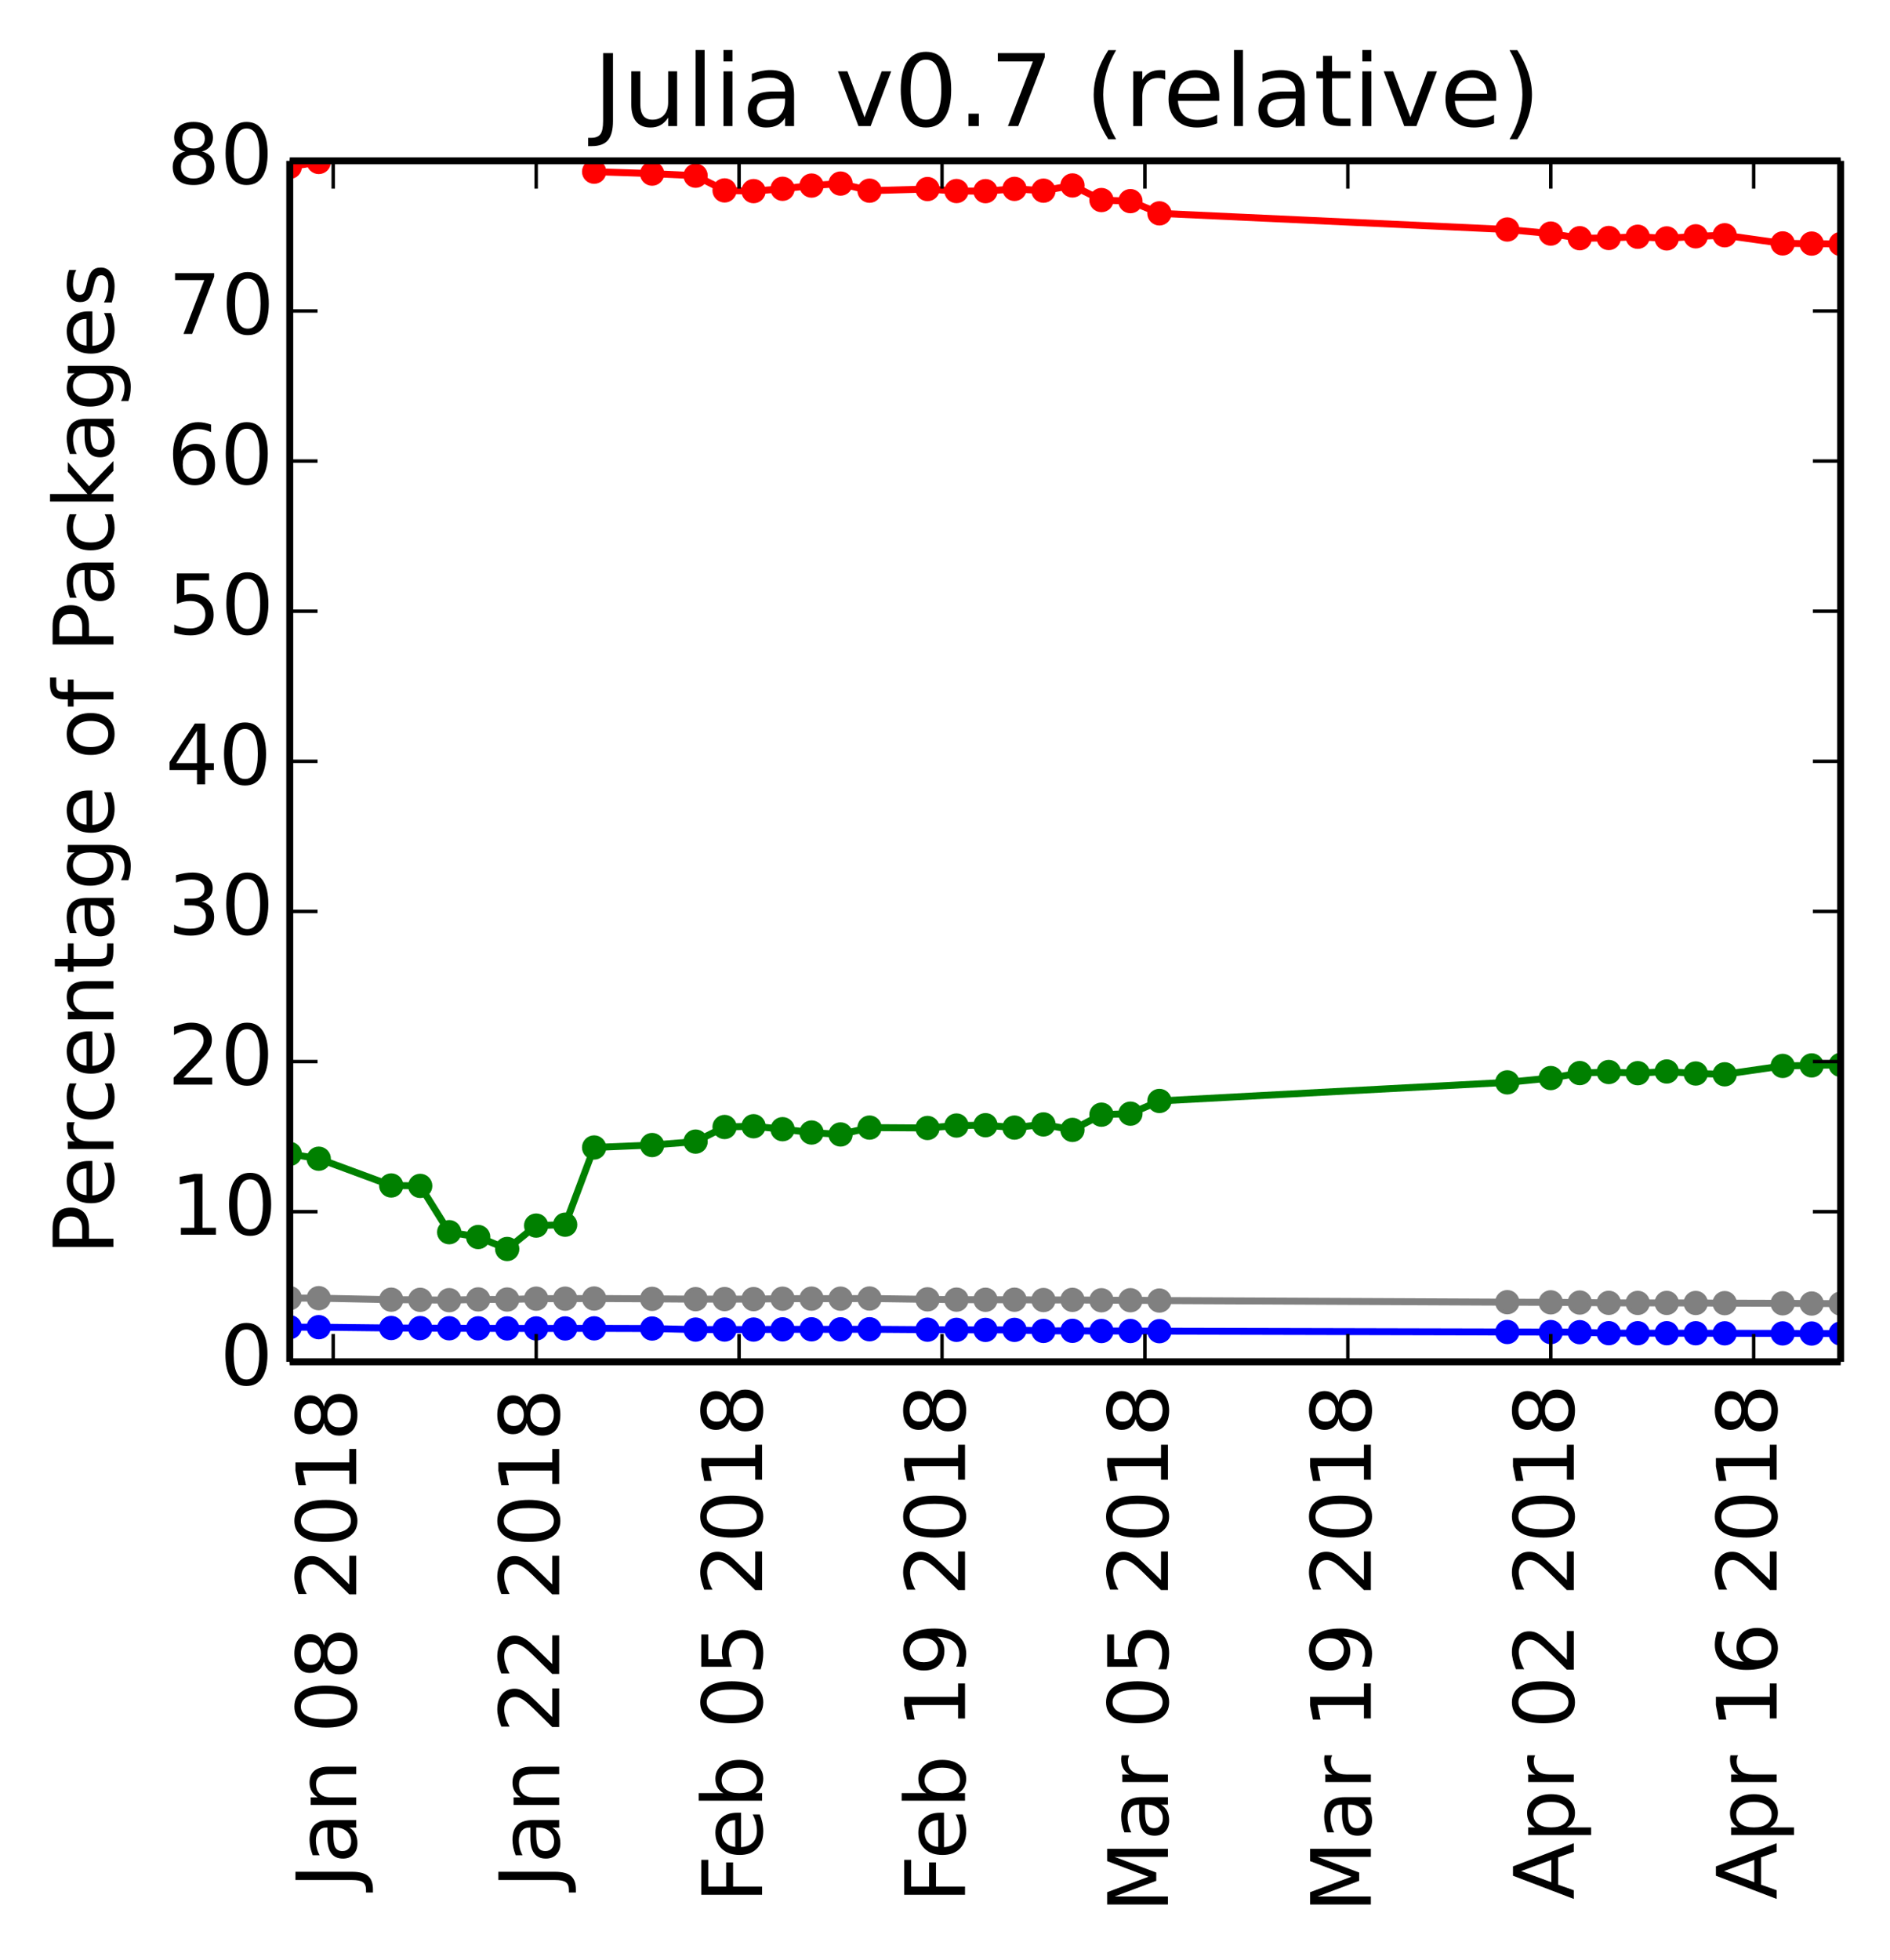 <?xml version="1.0" encoding="utf-8" standalone="no"?>
<!DOCTYPE svg PUBLIC "-//W3C//DTD SVG 1.1//EN"
  "http://www.w3.org/Graphics/SVG/1.1/DTD/svg11.dtd">
<!-- Created with matplotlib (http://matplotlib.org/) -->
<svg height="282pt" version="1.1" viewBox="0 0 272 282" width="272pt" xmlns="http://www.w3.org/2000/svg" xmlns:xlink="http://www.w3.org/1999/xlink">
 <defs>
  <style type="text/css">
*{stroke-linecap:butt;stroke-linejoin:round;}
  </style>
 </defs>
 <g id="figure_1">
  <g id="patch_1">
   <path d="
M0 282.399
L272.1 282.399
L272.1 0
L0 0
z
" style="fill:#ffffff;"/>
  </g>
  <g id="axes_1">
   <g id="patch_2">
    <path d="
M41.7 195.942
L264.9 195.942
L264.9 23.142
L41.7 23.142
z
" style="fill:#ffffff;"/>
   </g>
   <g id="line2d_1"/>
   <g id="line2d_2"/>
   <g id="line2d_3"/>
   <g id="line2d_4"/>
   <g id="line2d_5"/>
   <g id="line2d_6">
    <path clip-path="url(#p412a1043a6)" d="
M264.9 153.22
L260.728 153.293
L256.556 153.367
L248.212 154.575
L244.04 154.459
L239.868 154.17
L235.696 154.413
L231.524 154.245
L227.352 154.399
L223.18 155.113
L216.922 155.733
L166.859 158.409
L162.687 160.237
L158.515 160.385
L154.343 162.574
L150.171 161.783
L145.999 162.24
L141.827 161.897
L137.655 161.944
L133.483 162.296
L125.139 162.241
L120.967 163.23
L116.795 162.951
L112.623 162.471
L108.451 162.047
L104.279 162.155
L100.107 164.257
L93.85 164.752
L85.506 165.103
L81.334 176.211
L77.162 176.341
L72.99 179.706
L68.818 177.985
L64.646 177.29
L60.474 170.63
L56.302 170.569
L45.872 166.72
L41.7 166.028" style="fill:none;stroke:#008000;stroke-linecap:square;"/>
    <defs>
     <path d="
M0 1.5
C0.398 1.5 0.779 1.342 1.061 1.061
C1.342 0.779 1.5 0.398 1.5 0
C1.5 -0.398 1.342 -0.779 1.061 -1.061
C0.779 -1.342 0.398 -1.5 0 -1.5
C-0.398 -1.5 -0.779 -1.342 -1.061 -1.061
C-1.342 -0.779 -1.5 -0.398 -1.5 0
C-1.5 0.398 -1.342 0.779 -1.061 1.061
C-0.779 1.342 -0.398 1.5 0 1.5
z
" id="mb0b177905e" style="stroke:#008000;stroke-width:0.5;"/>
    </defs>
    <g clip-path="url(#p412a1043a6)">
     <use style="fill:#008000;stroke:#008000;stroke-width:0.5;" x="264.9" xlink:href="#mb0b177905e" y="153.22"/>
     <use style="fill:#008000;stroke:#008000;stroke-width:0.5;" x="260.728" xlink:href="#mb0b177905e" y="153.293"/>
     <use style="fill:#008000;stroke:#008000;stroke-width:0.5;" x="256.556" xlink:href="#mb0b177905e" y="153.367"/>
     <use style="fill:#008000;stroke:#008000;stroke-width:0.5;" x="248.212" xlink:href="#mb0b177905e" y="154.575"/>
     <use style="fill:#008000;stroke:#008000;stroke-width:0.5;" x="244.04" xlink:href="#mb0b177905e" y="154.459"/>
     <use style="fill:#008000;stroke:#008000;stroke-width:0.5;" x="239.868" xlink:href="#mb0b177905e" y="154.17"/>
     <use style="fill:#008000;stroke:#008000;stroke-width:0.5;" x="235.696" xlink:href="#mb0b177905e" y="154.413"/>
     <use style="fill:#008000;stroke:#008000;stroke-width:0.5;" x="231.524" xlink:href="#mb0b177905e" y="154.245"/>
     <use style="fill:#008000;stroke:#008000;stroke-width:0.5;" x="227.352" xlink:href="#mb0b177905e" y="154.399"/>
     <use style="fill:#008000;stroke:#008000;stroke-width:0.5;" x="223.18" xlink:href="#mb0b177905e" y="155.113"/>
     <use style="fill:#008000;stroke:#008000;stroke-width:0.5;" x="216.922" xlink:href="#mb0b177905e" y="155.733"/>
     <use style="fill:#008000;stroke:#008000;stroke-width:0.5;" x="166.859" xlink:href="#mb0b177905e" y="158.409"/>
     <use style="fill:#008000;stroke:#008000;stroke-width:0.5;" x="162.687" xlink:href="#mb0b177905e" y="160.237"/>
     <use style="fill:#008000;stroke:#008000;stroke-width:0.5;" x="158.515" xlink:href="#mb0b177905e" y="160.385"/>
     <use style="fill:#008000;stroke:#008000;stroke-width:0.5;" x="154.343" xlink:href="#mb0b177905e" y="162.574"/>
     <use style="fill:#008000;stroke:#008000;stroke-width:0.5;" x="150.171" xlink:href="#mb0b177905e" y="161.783"/>
     <use style="fill:#008000;stroke:#008000;stroke-width:0.5;" x="145.999" xlink:href="#mb0b177905e" y="162.24"/>
     <use style="fill:#008000;stroke:#008000;stroke-width:0.5;" x="141.827" xlink:href="#mb0b177905e" y="161.897"/>
     <use style="fill:#008000;stroke:#008000;stroke-width:0.5;" x="137.655" xlink:href="#mb0b177905e" y="161.944"/>
     <use style="fill:#008000;stroke:#008000;stroke-width:0.5;" x="133.483" xlink:href="#mb0b177905e" y="162.296"/>
     <use style="fill:#008000;stroke:#008000;stroke-width:0.5;" x="125.139" xlink:href="#mb0b177905e" y="162.241"/>
     <use style="fill:#008000;stroke:#008000;stroke-width:0.5;" x="120.967" xlink:href="#mb0b177905e" y="163.23"/>
     <use style="fill:#008000;stroke:#008000;stroke-width:0.5;" x="116.795" xlink:href="#mb0b177905e" y="162.951"/>
     <use style="fill:#008000;stroke:#008000;stroke-width:0.5;" x="112.623" xlink:href="#mb0b177905e" y="162.471"/>
     <use style="fill:#008000;stroke:#008000;stroke-width:0.5;" x="108.451" xlink:href="#mb0b177905e" y="162.047"/>
     <use style="fill:#008000;stroke:#008000;stroke-width:0.5;" x="104.279" xlink:href="#mb0b177905e" y="162.155"/>
     <use style="fill:#008000;stroke:#008000;stroke-width:0.5;" x="100.107" xlink:href="#mb0b177905e" y="164.257"/>
     <use style="fill:#008000;stroke:#008000;stroke-width:0.5;" x="93.85" xlink:href="#mb0b177905e" y="164.752"/>
     <use style="fill:#008000;stroke:#008000;stroke-width:0.5;" x="85.506" xlink:href="#mb0b177905e" y="165.103"/>
     <use style="fill:#008000;stroke:#008000;stroke-width:0.5;" x="81.334" xlink:href="#mb0b177905e" y="176.211"/>
     <use style="fill:#008000;stroke:#008000;stroke-width:0.5;" x="77.162" xlink:href="#mb0b177905e" y="176.341"/>
     <use style="fill:#008000;stroke:#008000;stroke-width:0.5;" x="72.99" xlink:href="#mb0b177905e" y="179.706"/>
     <use style="fill:#008000;stroke:#008000;stroke-width:0.5;" x="68.818" xlink:href="#mb0b177905e" y="177.985"/>
     <use style="fill:#008000;stroke:#008000;stroke-width:0.5;" x="64.646" xlink:href="#mb0b177905e" y="177.29"/>
     <use style="fill:#008000;stroke:#008000;stroke-width:0.5;" x="60.474" xlink:href="#mb0b177905e" y="170.63"/>
     <use style="fill:#008000;stroke:#008000;stroke-width:0.5;" x="56.302" xlink:href="#mb0b177905e" y="170.569"/>
     <use style="fill:#008000;stroke:#008000;stroke-width:0.5;" x="45.872" xlink:href="#mb0b177905e" y="166.72"/>
     <use style="fill:#008000;stroke:#008000;stroke-width:0.5;" x="41.7" xlink:href="#mb0b177905e" y="166.028"/>
    </g>
   </g>
   <g id="line2d_7">
    <path clip-path="url(#p412a1043a6)" d="
M264.9 35.108
L260.728 35.05
L256.556 35.024
L248.212 33.851
L244.04 34.002
L239.868 34.305
L235.696 34.063
L231.524 34.245
L227.352 34.277
L223.18 33.606
L216.922 33.022
L166.859 30.699
L162.687 28.941
L158.515 28.785
L154.343 26.682
L150.171 27.434
L145.999 27.176
L141.827 27.503
L137.655 27.487
L133.483 27.2
L125.139 27.436
L120.967 26.413
L116.795 26.701
L112.623 27.163
L108.451 27.498
L104.279 27.397
L100.107 25.28
L93.85 24.98
L85.506 24.703
L81.334 13.562
L77.162 13.432
L72.99 9.945
L68.818 11.691
L64.646 12.29
L60.474 19.024
L56.302 19.119
L45.872 23.303
L41.7 24.004" style="fill:none;stroke:#ff0000;stroke-linecap:square;"/>
    <defs>
     <path d="
M0 1.5
C0.398 1.5 0.779 1.342 1.061 1.061
C1.342 0.779 1.5 0.398 1.5 0
C1.5 -0.398 1.342 -0.779 1.061 -1.061
C0.779 -1.342 0.398 -1.5 0 -1.5
C-0.398 -1.5 -0.779 -1.342 -1.061 -1.061
C-1.342 -0.779 -1.5 -0.398 -1.5 0
C-1.5 0.398 -1.342 0.779 -1.061 1.061
C-0.779 1.342 -0.398 1.5 0 1.5
z
" id="ma07bdd5909" style="stroke:#ff0000;stroke-width:0.5;"/>
    </defs>
    <g clip-path="url(#p412a1043a6)">
     <use style="fill:#ff0000;stroke:#ff0000;stroke-width:0.5;" x="264.9" xlink:href="#ma07bdd5909" y="35.109"/>
     <use style="fill:#ff0000;stroke:#ff0000;stroke-width:0.5;" x="260.728" xlink:href="#ma07bdd5909" y="35.05"/>
     <use style="fill:#ff0000;stroke:#ff0000;stroke-width:0.5;" x="256.556" xlink:href="#ma07bdd5909" y="35.024"/>
     <use style="fill:#ff0000;stroke:#ff0000;stroke-width:0.5;" x="248.212" xlink:href="#ma07bdd5909" y="33.851"/>
     <use style="fill:#ff0000;stroke:#ff0000;stroke-width:0.5;" x="244.04" xlink:href="#ma07bdd5909" y="34.002"/>
     <use style="fill:#ff0000;stroke:#ff0000;stroke-width:0.5;" x="239.868" xlink:href="#ma07bdd5909" y="34.305"/>
     <use style="fill:#ff0000;stroke:#ff0000;stroke-width:0.5;" x="235.696" xlink:href="#ma07bdd5909" y="34.063"/>
     <use style="fill:#ff0000;stroke:#ff0000;stroke-width:0.5;" x="231.524" xlink:href="#ma07bdd5909" y="34.245"/>
     <use style="fill:#ff0000;stroke:#ff0000;stroke-width:0.5;" x="227.352" xlink:href="#ma07bdd5909" y="34.277"/>
     <use style="fill:#ff0000;stroke:#ff0000;stroke-width:0.5;" x="223.18" xlink:href="#ma07bdd5909" y="33.606"/>
     <use style="fill:#ff0000;stroke:#ff0000;stroke-width:0.5;" x="216.922" xlink:href="#ma07bdd5909" y="33.022"/>
     <use style="fill:#ff0000;stroke:#ff0000;stroke-width:0.5;" x="166.859" xlink:href="#ma07bdd5909" y="30.699"/>
     <use style="fill:#ff0000;stroke:#ff0000;stroke-width:0.5;" x="162.687" xlink:href="#ma07bdd5909" y="28.941"/>
     <use style="fill:#ff0000;stroke:#ff0000;stroke-width:0.5;" x="158.515" xlink:href="#ma07bdd5909" y="28.785"/>
     <use style="fill:#ff0000;stroke:#ff0000;stroke-width:0.5;" x="154.343" xlink:href="#ma07bdd5909" y="26.682"/>
     <use style="fill:#ff0000;stroke:#ff0000;stroke-width:0.5;" x="150.171" xlink:href="#ma07bdd5909" y="27.434"/>
     <use style="fill:#ff0000;stroke:#ff0000;stroke-width:0.5;" x="145.999" xlink:href="#ma07bdd5909" y="27.176"/>
     <use style="fill:#ff0000;stroke:#ff0000;stroke-width:0.5;" x="141.827" xlink:href="#ma07bdd5909" y="27.503"/>
     <use style="fill:#ff0000;stroke:#ff0000;stroke-width:0.5;" x="137.655" xlink:href="#ma07bdd5909" y="27.487"/>
     <use style="fill:#ff0000;stroke:#ff0000;stroke-width:0.5;" x="133.483" xlink:href="#ma07bdd5909" y="27.2"/>
     <use style="fill:#ff0000;stroke:#ff0000;stroke-width:0.5;" x="125.139" xlink:href="#ma07bdd5909" y="27.436"/>
     <use style="fill:#ff0000;stroke:#ff0000;stroke-width:0.5;" x="120.967" xlink:href="#ma07bdd5909" y="26.413"/>
     <use style="fill:#ff0000;stroke:#ff0000;stroke-width:0.5;" x="116.795" xlink:href="#ma07bdd5909" y="26.701"/>
     <use style="fill:#ff0000;stroke:#ff0000;stroke-width:0.5;" x="112.623" xlink:href="#ma07bdd5909" y="27.163"/>
     <use style="fill:#ff0000;stroke:#ff0000;stroke-width:0.5;" x="108.451" xlink:href="#ma07bdd5909" y="27.498"/>
     <use style="fill:#ff0000;stroke:#ff0000;stroke-width:0.5;" x="104.279" xlink:href="#ma07bdd5909" y="27.397"/>
     <use style="fill:#ff0000;stroke:#ff0000;stroke-width:0.5;" x="100.107" xlink:href="#ma07bdd5909" y="25.28"/>
     <use style="fill:#ff0000;stroke:#ff0000;stroke-width:0.5;" x="93.85" xlink:href="#ma07bdd5909" y="24.979"/>
     <use style="fill:#ff0000;stroke:#ff0000;stroke-width:0.5;" x="85.506" xlink:href="#ma07bdd5909" y="24.703"/>
     <use style="fill:#ff0000;stroke:#ff0000;stroke-width:0.5;" x="81.334" xlink:href="#ma07bdd5909" y="13.562"/>
     <use style="fill:#ff0000;stroke:#ff0000;stroke-width:0.5;" x="77.162" xlink:href="#ma07bdd5909" y="13.432"/>
     <use style="fill:#ff0000;stroke:#ff0000;stroke-width:0.5;" x="72.99" xlink:href="#ma07bdd5909" y="9.945"/>
     <use style="fill:#ff0000;stroke:#ff0000;stroke-width:0.5;" x="68.818" xlink:href="#ma07bdd5909" y="11.691"/>
     <use style="fill:#ff0000;stroke:#ff0000;stroke-width:0.5;" x="64.646" xlink:href="#ma07bdd5909" y="12.29"/>
     <use style="fill:#ff0000;stroke:#ff0000;stroke-width:0.5;" x="60.474" xlink:href="#ma07bdd5909" y="19.024"/>
     <use style="fill:#ff0000;stroke:#ff0000;stroke-width:0.5;" x="56.302" xlink:href="#ma07bdd5909" y="19.119"/>
     <use style="fill:#ff0000;stroke:#ff0000;stroke-width:0.5;" x="45.872" xlink:href="#ma07bdd5909" y="23.303"/>
     <use style="fill:#ff0000;stroke:#ff0000;stroke-width:0.5;" x="41.7" xlink:href="#ma07bdd5909" y="24.004"/>
    </g>
   </g>
   <g id="line2d_8">
    <path clip-path="url(#p412a1043a6)" d="
M264.9 191.873
L260.728 191.869
L256.556 191.853
L248.212 191.841
L244.04 191.83
L239.868 191.825
L235.696 191.825
L231.524 191.821
L227.352 191.678
L223.18 191.663
L216.922 191.651
L166.859 191.534
L162.687 191.51
L158.515 191.513
L154.343 191.484
L150.171 191.497
L145.999 191.346
L141.827 191.351
L137.655 191.341
L133.483 191.319
L125.139 191.257
L120.967 191.269
L116.795 191.266
L112.623 191.271
L108.451 191.302
L104.279 191.299
L100.107 191.305
L93.85 191.153
L85.506 191.127
L81.334 191.139
L77.162 191.139
L72.99 191.136
L68.818 191.127
L64.646 191.116
L60.474 191.089
L56.302 191.077
L45.872 190.959
L41.7 190.956" style="fill:none;stroke:#0000ff;stroke-linecap:square;"/>
    <defs>
     <path d="
M0 1.5
C0.398 1.5 0.779 1.342 1.061 1.061
C1.342 0.779 1.5 0.398 1.5 0
C1.5 -0.398 1.342 -0.779 1.061 -1.061
C0.779 -1.342 0.398 -1.5 0 -1.5
C-0.398 -1.5 -0.779 -1.342 -1.061 -1.061
C-1.342 -0.779 -1.5 -0.398 -1.5 0
C-1.5 0.398 -1.342 0.779 -1.061 1.061
C-0.779 1.342 -0.398 1.5 0 1.5
z
" id="m76a7ce5b4a" style="stroke:#0000ff;stroke-width:0.5;"/>
    </defs>
    <g clip-path="url(#p412a1043a6)">
     <use style="fill:#0000ff;stroke:#0000ff;stroke-width:0.5;" x="264.9" xlink:href="#m76a7ce5b4a" y="191.873"/>
     <use style="fill:#0000ff;stroke:#0000ff;stroke-width:0.5;" x="260.728" xlink:href="#m76a7ce5b4a" y="191.869"/>
     <use style="fill:#0000ff;stroke:#0000ff;stroke-width:0.5;" x="256.556" xlink:href="#m76a7ce5b4a" y="191.853"/>
     <use style="fill:#0000ff;stroke:#0000ff;stroke-width:0.5;" x="248.212" xlink:href="#m76a7ce5b4a" y="191.841"/>
     <use style="fill:#0000ff;stroke:#0000ff;stroke-width:0.5;" x="244.04" xlink:href="#m76a7ce5b4a" y="191.83"/>
     <use style="fill:#0000ff;stroke:#0000ff;stroke-width:0.5;" x="239.868" xlink:href="#m76a7ce5b4a" y="191.825"/>
     <use style="fill:#0000ff;stroke:#0000ff;stroke-width:0.5;" x="235.696" xlink:href="#m76a7ce5b4a" y="191.825"/>
     <use style="fill:#0000ff;stroke:#0000ff;stroke-width:0.5;" x="231.524" xlink:href="#m76a7ce5b4a" y="191.821"/>
     <use style="fill:#0000ff;stroke:#0000ff;stroke-width:0.5;" x="227.352" xlink:href="#m76a7ce5b4a" y="191.678"/>
     <use style="fill:#0000ff;stroke:#0000ff;stroke-width:0.5;" x="223.18" xlink:href="#m76a7ce5b4a" y="191.663"/>
     <use style="fill:#0000ff;stroke:#0000ff;stroke-width:0.5;" x="216.922" xlink:href="#m76a7ce5b4a" y="191.651"/>
     <use style="fill:#0000ff;stroke:#0000ff;stroke-width:0.5;" x="166.859" xlink:href="#m76a7ce5b4a" y="191.534"/>
     <use style="fill:#0000ff;stroke:#0000ff;stroke-width:0.5;" x="162.687" xlink:href="#m76a7ce5b4a" y="191.51"/>
     <use style="fill:#0000ff;stroke:#0000ff;stroke-width:0.5;" x="158.515" xlink:href="#m76a7ce5b4a" y="191.513"/>
     <use style="fill:#0000ff;stroke:#0000ff;stroke-width:0.5;" x="154.343" xlink:href="#m76a7ce5b4a" y="191.484"/>
     <use style="fill:#0000ff;stroke:#0000ff;stroke-width:0.5;" x="150.171" xlink:href="#m76a7ce5b4a" y="191.497"/>
     <use style="fill:#0000ff;stroke:#0000ff;stroke-width:0.5;" x="145.999" xlink:href="#m76a7ce5b4a" y="191.346"/>
     <use style="fill:#0000ff;stroke:#0000ff;stroke-width:0.5;" x="141.827" xlink:href="#m76a7ce5b4a" y="191.351"/>
     <use style="fill:#0000ff;stroke:#0000ff;stroke-width:0.5;" x="137.655" xlink:href="#m76a7ce5b4a" y="191.341"/>
     <use style="fill:#0000ff;stroke:#0000ff;stroke-width:0.5;" x="133.483" xlink:href="#m76a7ce5b4a" y="191.319"/>
     <use style="fill:#0000ff;stroke:#0000ff;stroke-width:0.5;" x="125.139" xlink:href="#m76a7ce5b4a" y="191.257"/>
     <use style="fill:#0000ff;stroke:#0000ff;stroke-width:0.5;" x="120.967" xlink:href="#m76a7ce5b4a" y="191.269"/>
     <use style="fill:#0000ff;stroke:#0000ff;stroke-width:0.5;" x="116.795" xlink:href="#m76a7ce5b4a" y="191.266"/>
     <use style="fill:#0000ff;stroke:#0000ff;stroke-width:0.5;" x="112.623" xlink:href="#m76a7ce5b4a" y="191.271"/>
     <use style="fill:#0000ff;stroke:#0000ff;stroke-width:0.5;" x="108.451" xlink:href="#m76a7ce5b4a" y="191.302"/>
     <use style="fill:#0000ff;stroke:#0000ff;stroke-width:0.5;" x="104.279" xlink:href="#m76a7ce5b4a" y="191.299"/>
     <use style="fill:#0000ff;stroke:#0000ff;stroke-width:0.5;" x="100.107" xlink:href="#m76a7ce5b4a" y="191.305"/>
     <use style="fill:#0000ff;stroke:#0000ff;stroke-width:0.5;" x="93.85" xlink:href="#m76a7ce5b4a" y="191.153"/>
     <use style="fill:#0000ff;stroke:#0000ff;stroke-width:0.5;" x="85.506" xlink:href="#m76a7ce5b4a" y="191.127"/>
     <use style="fill:#0000ff;stroke:#0000ff;stroke-width:0.5;" x="81.334" xlink:href="#m76a7ce5b4a" y="191.139"/>
     <use style="fill:#0000ff;stroke:#0000ff;stroke-width:0.5;" x="77.162" xlink:href="#m76a7ce5b4a" y="191.139"/>
     <use style="fill:#0000ff;stroke:#0000ff;stroke-width:0.5;" x="72.99" xlink:href="#m76a7ce5b4a" y="191.136"/>
     <use style="fill:#0000ff;stroke:#0000ff;stroke-width:0.5;" x="68.818" xlink:href="#m76a7ce5b4a" y="191.127"/>
     <use style="fill:#0000ff;stroke:#0000ff;stroke-width:0.5;" x="64.646" xlink:href="#m76a7ce5b4a" y="191.116"/>
     <use style="fill:#0000ff;stroke:#0000ff;stroke-width:0.5;" x="60.474" xlink:href="#m76a7ce5b4a" y="191.089"/>
     <use style="fill:#0000ff;stroke:#0000ff;stroke-width:0.5;" x="56.302" xlink:href="#m76a7ce5b4a" y="191.077"/>
     <use style="fill:#0000ff;stroke:#0000ff;stroke-width:0.5;" x="45.872" xlink:href="#m76a7ce5b4a" y="190.959"/>
     <use style="fill:#0000ff;stroke:#0000ff;stroke-width:0.5;" x="41.7" xlink:href="#m76a7ce5b4a" y="190.956"/>
    </g>
   </g>
   <g id="line2d_9">
    <path clip-path="url(#p412a1043a6)" d="
M264.9 187.565
L260.728 187.556
L256.556 187.523
L248.212 187.5
L244.04 187.476
L239.868 187.466
L235.696 187.466
L231.524 187.457
L227.352 187.414
L223.18 187.385
L216.922 187.361
L166.859 187.125
L162.687 187.079
L158.515 187.084
L154.343 187.027
L150.171 187.053
L145.999 187.006
L141.827 187.016
L137.655 186.995
L133.483 186.952
L125.139 186.833
L120.967 186.855
L116.795 186.85
L112.623 186.861
L108.451 186.92
L104.279 186.915
L100.107 186.926
L93.85 186.882
L85.506 186.833
L81.334 186.855
L77.162 186.855
L72.99 186.98
L68.818 186.963
L64.646 187.072
L60.474 187.024
L56.302 187.002
L45.872 186.785
L41.7 186.779" style="fill:none;stroke:#808080;stroke-linecap:square;"/>
    <defs>
     <path d="
M0 1.5
C0.398 1.5 0.779 1.342 1.061 1.061
C1.342 0.779 1.5 0.398 1.5 0
C1.5 -0.398 1.342 -0.779 1.061 -1.061
C0.779 -1.342 0.398 -1.5 0 -1.5
C-0.398 -1.5 -0.779 -1.342 -1.061 -1.061
C-1.342 -0.779 -1.5 -0.398 -1.5 0
C-1.5 0.398 -1.342 0.779 -1.061 1.061
C-0.779 1.342 -0.398 1.5 0 1.5
z
" id="m008e8825d0" style="stroke:#808080;stroke-width:0.5;"/>
    </defs>
    <g clip-path="url(#p412a1043a6)">
     <use style="fill:#808080;stroke:#808080;stroke-width:0.5;" x="264.9" xlink:href="#m008e8825d0" y="187.565"/>
     <use style="fill:#808080;stroke:#808080;stroke-width:0.5;" x="260.728" xlink:href="#m008e8825d0" y="187.556"/>
     <use style="fill:#808080;stroke:#808080;stroke-width:0.5;" x="256.556" xlink:href="#m008e8825d0" y="187.523"/>
     <use style="fill:#808080;stroke:#808080;stroke-width:0.5;" x="248.212" xlink:href="#m008e8825d0" y="187.5"/>
     <use style="fill:#808080;stroke:#808080;stroke-width:0.5;" x="244.04" xlink:href="#m008e8825d0" y="187.476"/>
     <use style="fill:#808080;stroke:#808080;stroke-width:0.5;" x="239.868" xlink:href="#m008e8825d0" y="187.466"/>
     <use style="fill:#808080;stroke:#808080;stroke-width:0.5;" x="235.696" xlink:href="#m008e8825d0" y="187.466"/>
     <use style="fill:#808080;stroke:#808080;stroke-width:0.5;" x="231.524" xlink:href="#m008e8825d0" y="187.457"/>
     <use style="fill:#808080;stroke:#808080;stroke-width:0.5;" x="227.352" xlink:href="#m008e8825d0" y="187.414"/>
     <use style="fill:#808080;stroke:#808080;stroke-width:0.5;" x="223.18" xlink:href="#m008e8825d0" y="187.385"/>
     <use style="fill:#808080;stroke:#808080;stroke-width:0.5;" x="216.922" xlink:href="#m008e8825d0" y="187.361"/>
     <use style="fill:#808080;stroke:#808080;stroke-width:0.5;" x="166.859" xlink:href="#m008e8825d0" y="187.125"/>
     <use style="fill:#808080;stroke:#808080;stroke-width:0.5;" x="162.687" xlink:href="#m008e8825d0" y="187.079"/>
     <use style="fill:#808080;stroke:#808080;stroke-width:0.5;" x="158.515" xlink:href="#m008e8825d0" y="187.084"/>
     <use style="fill:#808080;stroke:#808080;stroke-width:0.5;" x="154.343" xlink:href="#m008e8825d0" y="187.027"/>
     <use style="fill:#808080;stroke:#808080;stroke-width:0.5;" x="150.171" xlink:href="#m008e8825d0" y="187.053"/>
     <use style="fill:#808080;stroke:#808080;stroke-width:0.5;" x="145.999" xlink:href="#m008e8825d0" y="187.006"/>
     <use style="fill:#808080;stroke:#808080;stroke-width:0.5;" x="141.827" xlink:href="#m008e8825d0" y="187.016"/>
     <use style="fill:#808080;stroke:#808080;stroke-width:0.5;" x="137.655" xlink:href="#m008e8825d0" y="186.995"/>
     <use style="fill:#808080;stroke:#808080;stroke-width:0.5;" x="133.483" xlink:href="#m008e8825d0" y="186.952"/>
     <use style="fill:#808080;stroke:#808080;stroke-width:0.5;" x="125.139" xlink:href="#m008e8825d0" y="186.833"/>
     <use style="fill:#808080;stroke:#808080;stroke-width:0.5;" x="120.967" xlink:href="#m008e8825d0" y="186.855"/>
     <use style="fill:#808080;stroke:#808080;stroke-width:0.5;" x="116.795" xlink:href="#m008e8825d0" y="186.85"/>
     <use style="fill:#808080;stroke:#808080;stroke-width:0.5;" x="112.623" xlink:href="#m008e8825d0" y="186.861"/>
     <use style="fill:#808080;stroke:#808080;stroke-width:0.5;" x="108.451" xlink:href="#m008e8825d0" y="186.92"/>
     <use style="fill:#808080;stroke:#808080;stroke-width:0.5;" x="104.279" xlink:href="#m008e8825d0" y="186.915"/>
     <use style="fill:#808080;stroke:#808080;stroke-width:0.5;" x="100.107" xlink:href="#m008e8825d0" y="186.926"/>
     <use style="fill:#808080;stroke:#808080;stroke-width:0.5;" x="93.85" xlink:href="#m008e8825d0" y="186.882"/>
     <use style="fill:#808080;stroke:#808080;stroke-width:0.5;" x="85.506" xlink:href="#m008e8825d0" y="186.833"/>
     <use style="fill:#808080;stroke:#808080;stroke-width:0.5;" x="81.334" xlink:href="#m008e8825d0" y="186.855"/>
     <use style="fill:#808080;stroke:#808080;stroke-width:0.5;" x="77.162" xlink:href="#m008e8825d0" y="186.855"/>
     <use style="fill:#808080;stroke:#808080;stroke-width:0.5;" x="72.99" xlink:href="#m008e8825d0" y="186.98"/>
     <use style="fill:#808080;stroke:#808080;stroke-width:0.5;" x="68.818" xlink:href="#m008e8825d0" y="186.963"/>
     <use style="fill:#808080;stroke:#808080;stroke-width:0.5;" x="64.646" xlink:href="#m008e8825d0" y="187.072"/>
     <use style="fill:#808080;stroke:#808080;stroke-width:0.5;" x="60.474" xlink:href="#m008e8825d0" y="187.024"/>
     <use style="fill:#808080;stroke:#808080;stroke-width:0.5;" x="56.302" xlink:href="#m008e8825d0" y="187.002"/>
     <use style="fill:#808080;stroke:#808080;stroke-width:0.5;" x="45.872" xlink:href="#m008e8825d0" y="186.785"/>
     <use style="fill:#808080;stroke:#808080;stroke-width:0.5;" x="41.7" xlink:href="#m008e8825d0" y="186.779"/>
    </g>
   </g>
   <g id="matplotlib.axis_1">
    <g id="xtick_1">
     <g id="line2d_10">
      <defs>
       <path d="
M0 0
L0 -4" id="m93b0483c22" style="stroke:#000000;stroke-width:0.5;"/>
      </defs>
      <g>
       <use style="stroke:#000000;stroke-width:0.5;" x="47.958" xlink:href="#m93b0483c22" y="195.942"/>
      </g>
     </g>
     <g id="line2d_11">
      <defs>
       <path d="
M0 0
L0 4" id="m741efc42ff" style="stroke:#000000;stroke-width:0.5;"/>
      </defs>
      <g>
       <use style="stroke:#000000;stroke-width:0.5;" x="47.958" xlink:href="#m741efc42ff" y="23.142"/>
      </g>
     </g>
     <g id="text_1">
      <!-- Jan 08 2018 -->
      <defs>
       <path d="
M9.812 72.906
L19.672 72.906
L19.672 5.078
Q19.672 -8.109 14.672 -14.062
Q9.672 -20.016 -1.422 -20.016
L-5.172 -20.016
L-5.172 -11.719
L-2.094 -11.719
Q4.438 -11.719 7.125 -8.047
Q9.812 -4.391 9.812 5.078
z
" id="DejaVuSans-4a"/>
       <path d="
M54.891 33.016
L54.891 0
L45.906 0
L45.906 32.719
Q45.906 40.484 42.875 44.328
Q39.844 48.188 33.797 48.188
Q26.516 48.188 22.312 43.547
Q18.109 38.922 18.109 30.906
L18.109 0
L9.078 0
L9.078 54.688
L18.109 54.688
L18.109 46.188
Q21.344 51.125 25.703 53.562
Q30.078 56 35.797 56
Q45.219 56 50.047 50.172
Q54.891 44.344 54.891 33.016" id="DejaVuSans-6e"/>
       <path d="
M12.406 8.297
L28.516 8.297
L28.516 63.922
L10.984 60.406
L10.984 69.391
L28.422 72.906
L38.281 72.906
L38.281 8.297
L54.391 8.297
L54.391 0
L12.406 0
z
" id="DejaVuSans-31"/>
       <path d="
M31.781 66.406
Q24.172 66.406 20.328 58.906
Q16.5 51.422 16.5 36.375
Q16.5 21.391 20.328 13.891
Q24.172 6.391 31.781 6.391
Q39.453 6.391 43.281 13.891
Q47.125 21.391 47.125 36.375
Q47.125 51.422 43.281 58.906
Q39.453 66.406 31.781 66.406
M31.781 74.219
Q44.047 74.219 50.516 64.516
Q56.984 54.828 56.984 36.375
Q56.984 17.969 50.516 8.266
Q44.047 -1.422 31.781 -1.422
Q19.531 -1.422 13.062 8.266
Q6.594 17.969 6.594 36.375
Q6.594 54.828 13.062 64.516
Q19.531 74.219 31.781 74.219" id="DejaVuSans-30"/>
       <path id="DejaVuSans-20"/>
       <path d="
M19.188 8.297
L53.609 8.297
L53.609 0
L7.328 0
L7.328 8.297
Q12.938 14.109 22.625 23.891
Q32.328 33.688 34.812 36.531
Q39.547 41.844 41.422 45.531
Q43.312 49.219 43.312 52.781
Q43.312 58.594 39.234 62.25
Q35.156 65.922 28.609 65.922
Q23.969 65.922 18.812 64.312
Q13.672 62.703 7.812 59.422
L7.812 69.391
Q13.766 71.781 18.938 73
Q24.125 74.219 28.422 74.219
Q39.75 74.219 46.484 68.547
Q53.219 62.891 53.219 53.422
Q53.219 48.922 51.531 44.891
Q49.859 40.875 45.406 35.406
Q44.188 33.984 37.641 27.219
Q31.109 20.453 19.188 8.297" id="DejaVuSans-32"/>
       <path d="
M31.781 34.625
Q24.75 34.625 20.719 30.859
Q16.703 27.094 16.703 20.516
Q16.703 13.922 20.719 10.156
Q24.75 6.391 31.781 6.391
Q38.812 6.391 42.859 10.172
Q46.922 13.969 46.922 20.516
Q46.922 27.094 42.891 30.859
Q38.875 34.625 31.781 34.625
M21.922 38.812
Q15.578 40.375 12.031 44.719
Q8.5 49.078 8.5 55.328
Q8.5 64.062 14.719 69.141
Q20.953 74.219 31.781 74.219
Q42.672 74.219 48.875 69.141
Q55.078 64.062 55.078 55.328
Q55.078 49.078 51.531 44.719
Q48 40.375 41.703 38.812
Q48.828 37.156 52.797 32.312
Q56.781 27.484 56.781 20.516
Q56.781 9.906 50.312 4.234
Q43.844 -1.422 31.781 -1.422
Q19.734 -1.422 13.25 4.234
Q6.781 9.906 6.781 20.516
Q6.781 27.484 10.781 32.312
Q14.797 37.156 21.922 38.812
M18.312 54.391
Q18.312 48.734 21.844 45.562
Q25.391 42.391 31.781 42.391
Q38.141 42.391 41.719 45.562
Q45.312 48.734 45.312 54.391
Q45.312 60.062 41.719 63.234
Q38.141 66.406 31.781 66.406
Q25.391 66.406 21.844 63.234
Q18.312 60.062 18.312 54.391" id="DejaVuSans-38"/>
       <path d="
M34.281 27.484
Q23.391 27.484 19.188 25
Q14.984 22.516 14.984 16.5
Q14.984 11.719 18.141 8.906
Q21.297 6.109 26.703 6.109
Q34.188 6.109 38.703 11.406
Q43.219 16.703 43.219 25.484
L43.219 27.484
z

M52.203 31.203
L52.203 0
L43.219 0
L43.219 8.297
Q40.141 3.328 35.547 0.953
Q30.953 -1.422 24.312 -1.422
Q15.922 -1.422 10.953 3.297
Q6 8.016 6 15.922
Q6 25.141 12.172 29.828
Q18.359 34.516 30.609 34.516
L43.219 34.516
L43.219 35.406
Q43.219 41.609 39.141 45
Q35.062 48.391 27.688 48.391
Q23 48.391 18.547 47.266
Q14.109 46.141 10.016 43.891
L10.016 52.203
Q14.938 54.109 19.578 55.047
Q24.219 56 28.609 56
Q40.484 56 46.344 49.844
Q52.203 43.703 52.203 31.203" id="DejaVuSans-61"/>
      </defs>
      <g transform="translate(51.269 271.677)rotate(-90.0)scale(0.12 -0.12)">
       <use xlink:href="#DejaVuSans-4a"/>
       <use x="29.492" xlink:href="#DejaVuSans-61"/>
       <use x="90.771" xlink:href="#DejaVuSans-6e"/>
       <use x="154.15" xlink:href="#DejaVuSans-20"/>
       <use x="185.938" xlink:href="#DejaVuSans-30"/>
       <use x="249.561" xlink:href="#DejaVuSans-38"/>
       <use x="313.184" xlink:href="#DejaVuSans-20"/>
       <use x="344.971" xlink:href="#DejaVuSans-32"/>
       <use x="408.594" xlink:href="#DejaVuSans-30"/>
       <use x="472.217" xlink:href="#DejaVuSans-31"/>
       <use x="535.84" xlink:href="#DejaVuSans-38"/>
      </g>
     </g>
    </g>
    <g id="xtick_2">
     <g id="line2d_12">
      <g>
       <use style="stroke:#000000;stroke-width:0.5;" x="77.162" xlink:href="#m93b0483c22" y="195.942"/>
      </g>
     </g>
     <g id="line2d_13">
      <g>
       <use style="stroke:#000000;stroke-width:0.5;" x="77.162" xlink:href="#m741efc42ff" y="23.142"/>
      </g>
     </g>
     <g id="text_2">
      <!-- Jan 22 2018 -->
      <g transform="translate(80.473 271.677)rotate(-90.0)scale(0.12 -0.12)">
       <use xlink:href="#DejaVuSans-4a"/>
       <use x="29.492" xlink:href="#DejaVuSans-61"/>
       <use x="90.771" xlink:href="#DejaVuSans-6e"/>
       <use x="154.15" xlink:href="#DejaVuSans-20"/>
       <use x="185.938" xlink:href="#DejaVuSans-32"/>
       <use x="249.561" xlink:href="#DejaVuSans-32"/>
       <use x="313.184" xlink:href="#DejaVuSans-20"/>
       <use x="344.971" xlink:href="#DejaVuSans-32"/>
       <use x="408.594" xlink:href="#DejaVuSans-30"/>
       <use x="472.217" xlink:href="#DejaVuSans-31"/>
       <use x="535.84" xlink:href="#DejaVuSans-38"/>
      </g>
     </g>
    </g>
    <g id="xtick_3">
     <g id="line2d_14">
      <g>
       <use style="stroke:#000000;stroke-width:0.5;" x="106.365" xlink:href="#m93b0483c22" y="195.942"/>
      </g>
     </g>
     <g id="line2d_15">
      <g>
       <use style="stroke:#000000;stroke-width:0.5;" x="106.365" xlink:href="#m741efc42ff" y="23.142"/>
      </g>
     </g>
     <g id="text_3">
      <!-- Feb 05 2018 -->
      <defs>
       <path d="
M10.797 72.906
L49.516 72.906
L49.516 64.594
L19.828 64.594
L19.828 46.734
Q21.969 47.469 24.109 47.828
Q26.266 48.188 28.422 48.188
Q40.625 48.188 47.75 41.5
Q54.891 34.812 54.891 23.391
Q54.891 11.625 47.562 5.094
Q40.234 -1.422 26.906 -1.422
Q22.312 -1.422 17.547 -0.641
Q12.797 0.141 7.719 1.703
L7.719 11.625
Q12.109 9.234 16.797 8.062
Q21.484 6.891 26.703 6.891
Q35.156 6.891 40.078 11.328
Q45.016 15.766 45.016 23.391
Q45.016 31 40.078 35.438
Q35.156 39.891 26.703 39.891
Q22.75 39.891 18.812 39.016
Q14.891 38.141 10.797 36.281
z
" id="DejaVuSans-35"/>
       <path d="
M9.812 72.906
L51.703 72.906
L51.703 64.594
L19.672 64.594
L19.672 43.109
L48.578 43.109
L48.578 34.812
L19.672 34.812
L19.672 0
L9.812 0
z
" id="DejaVuSans-46"/>
       <path d="
M56.203 29.594
L56.203 25.203
L14.891 25.203
Q15.484 15.922 20.484 11.062
Q25.484 6.203 34.422 6.203
Q39.594 6.203 44.453 7.469
Q49.312 8.734 54.109 11.281
L54.109 2.781
Q49.266 0.734 44.188 -0.344
Q39.109 -1.422 33.891 -1.422
Q20.797 -1.422 13.156 6.188
Q5.516 13.812 5.516 26.812
Q5.516 40.234 12.766 48.109
Q20.016 56 32.328 56
Q43.359 56 49.781 48.891
Q56.203 41.797 56.203 29.594
M47.219 32.234
Q47.125 39.594 43.094 43.984
Q39.062 48.391 32.422 48.391
Q24.906 48.391 20.391 44.141
Q15.875 39.891 15.188 32.172
z
" id="DejaVuSans-65"/>
       <path d="
M48.688 27.297
Q48.688 37.203 44.609 42.844
Q40.531 48.484 33.406 48.484
Q26.266 48.484 22.188 42.844
Q18.109 37.203 18.109 27.297
Q18.109 17.391 22.188 11.75
Q26.266 6.109 33.406 6.109
Q40.531 6.109 44.609 11.75
Q48.688 17.391 48.688 27.297
M18.109 46.391
Q20.953 51.266 25.266 53.625
Q29.594 56 35.594 56
Q45.562 56 51.781 48.094
Q58.016 40.188 58.016 27.297
Q58.016 14.406 51.781 6.484
Q45.562 -1.422 35.594 -1.422
Q29.594 -1.422 25.266 0.953
Q20.953 3.328 18.109 8.203
L18.109 0
L9.078 0
L9.078 75.984
L18.109 75.984
z
" id="DejaVuSans-62"/>
      </defs>
      <g transform="translate(109.677 273.802)rotate(-90.0)scale(0.12 -0.12)">
       <use xlink:href="#DejaVuSans-46"/>
       <use x="52.02" xlink:href="#DejaVuSans-65"/>
       <use x="113.543" xlink:href="#DejaVuSans-62"/>
       <use x="177.02" xlink:href="#DejaVuSans-20"/>
       <use x="208.807" xlink:href="#DejaVuSans-30"/>
       <use x="272.43" xlink:href="#DejaVuSans-35"/>
       <use x="336.053" xlink:href="#DejaVuSans-20"/>
       <use x="367.84" xlink:href="#DejaVuSans-32"/>
       <use x="431.463" xlink:href="#DejaVuSans-30"/>
       <use x="495.086" xlink:href="#DejaVuSans-31"/>
       <use x="558.709" xlink:href="#DejaVuSans-38"/>
      </g>
     </g>
    </g>
    <g id="xtick_4">
     <g id="line2d_16">
      <g>
       <use style="stroke:#000000;stroke-width:0.5;" x="135.569" xlink:href="#m93b0483c22" y="195.942"/>
      </g>
     </g>
     <g id="line2d_17">
      <g>
       <use style="stroke:#000000;stroke-width:0.5;" x="135.569" xlink:href="#m741efc42ff" y="23.142"/>
      </g>
     </g>
     <g id="text_4">
      <!-- Feb 19 2018 -->
      <defs>
       <path d="
M10.984 1.516
L10.984 10.5
Q14.703 8.734 18.5 7.812
Q22.312 6.891 25.984 6.891
Q35.75 6.891 40.891 13.453
Q46.047 20.016 46.781 33.406
Q43.953 29.203 39.594 26.953
Q35.25 24.703 29.984 24.703
Q19.047 24.703 12.672 31.312
Q6.297 37.938 6.297 49.422
Q6.297 60.641 12.938 67.422
Q19.578 74.219 30.609 74.219
Q43.266 74.219 49.922 64.516
Q56.594 54.828 56.594 36.375
Q56.594 19.141 48.406 8.859
Q40.234 -1.422 26.422 -1.422
Q22.703 -1.422 18.891 -0.688
Q15.094 0.047 10.984 1.516
M30.609 32.422
Q37.25 32.422 41.125 36.953
Q45.016 41.5 45.016 49.422
Q45.016 57.281 41.125 61.844
Q37.25 66.406 30.609 66.406
Q23.969 66.406 20.094 61.844
Q16.219 57.281 16.219 49.422
Q16.219 41.5 20.094 36.953
Q23.969 32.422 30.609 32.422" id="DejaVuSans-39"/>
      </defs>
      <g transform="translate(138.88 273.802)rotate(-90.0)scale(0.12 -0.12)">
       <use xlink:href="#DejaVuSans-46"/>
       <use x="52.02" xlink:href="#DejaVuSans-65"/>
       <use x="113.543" xlink:href="#DejaVuSans-62"/>
       <use x="177.02" xlink:href="#DejaVuSans-20"/>
       <use x="208.807" xlink:href="#DejaVuSans-31"/>
       <use x="272.43" xlink:href="#DejaVuSans-39"/>
       <use x="336.053" xlink:href="#DejaVuSans-20"/>
       <use x="367.84" xlink:href="#DejaVuSans-32"/>
       <use x="431.463" xlink:href="#DejaVuSans-30"/>
       <use x="495.086" xlink:href="#DejaVuSans-31"/>
       <use x="558.709" xlink:href="#DejaVuSans-38"/>
      </g>
     </g>
    </g>
    <g id="xtick_5">
     <g id="line2d_18">
      <g>
       <use style="stroke:#000000;stroke-width:0.5;" x="164.773" xlink:href="#m93b0483c22" y="195.942"/>
      </g>
     </g>
     <g id="line2d_19">
      <g>
       <use style="stroke:#000000;stroke-width:0.5;" x="164.773" xlink:href="#m741efc42ff" y="23.142"/>
      </g>
     </g>
     <g id="text_5">
      <!-- Mar 05 2018 -->
      <defs>
       <path d="
M9.812 72.906
L24.516 72.906
L43.109 23.297
L61.812 72.906
L76.516 72.906
L76.516 0
L66.891 0
L66.891 64.016
L48.094 14.016
L38.188 14.016
L19.391 64.016
L19.391 0
L9.812 0
z
" id="DejaVuSans-4d"/>
       <path d="
M41.109 46.297
Q39.594 47.172 37.812 47.578
Q36.031 48 33.891 48
Q26.266 48 22.188 43.047
Q18.109 38.094 18.109 28.812
L18.109 0
L9.078 0
L9.078 54.688
L18.109 54.688
L18.109 46.188
Q20.953 51.172 25.484 53.578
Q30.031 56 36.531 56
Q37.453 56 38.578 55.875
Q39.703 55.766 41.062 55.516
z
" id="DejaVuSans-72"/>
      </defs>
      <g transform="translate(168.084 275.199)rotate(-90.0)scale(0.12 -0.12)">
       <use xlink:href="#DejaVuSans-4d"/>
       <use x="86.279" xlink:href="#DejaVuSans-61"/>
       <use x="147.559" xlink:href="#DejaVuSans-72"/>
       <use x="188.672" xlink:href="#DejaVuSans-20"/>
       <use x="220.459" xlink:href="#DejaVuSans-30"/>
       <use x="284.082" xlink:href="#DejaVuSans-35"/>
       <use x="347.705" xlink:href="#DejaVuSans-20"/>
       <use x="379.492" xlink:href="#DejaVuSans-32"/>
       <use x="443.115" xlink:href="#DejaVuSans-30"/>
       <use x="506.738" xlink:href="#DejaVuSans-31"/>
       <use x="570.361" xlink:href="#DejaVuSans-38"/>
      </g>
     </g>
    </g>
    <g id="xtick_6">
     <g id="line2d_20">
      <g>
       <use style="stroke:#000000;stroke-width:0.5;" x="193.977" xlink:href="#m93b0483c22" y="195.942"/>
      </g>
     </g>
     <g id="line2d_21">
      <g>
       <use style="stroke:#000000;stroke-width:0.5;" x="193.977" xlink:href="#m741efc42ff" y="23.142"/>
      </g>
     </g>
     <g id="text_6">
      <!-- Mar 19 2018 -->
      <g transform="translate(197.288 275.199)rotate(-90.0)scale(0.12 -0.12)">
       <use xlink:href="#DejaVuSans-4d"/>
       <use x="86.279" xlink:href="#DejaVuSans-61"/>
       <use x="147.559" xlink:href="#DejaVuSans-72"/>
       <use x="188.672" xlink:href="#DejaVuSans-20"/>
       <use x="220.459" xlink:href="#DejaVuSans-31"/>
       <use x="284.082" xlink:href="#DejaVuSans-39"/>
       <use x="347.705" xlink:href="#DejaVuSans-20"/>
       <use x="379.492" xlink:href="#DejaVuSans-32"/>
       <use x="443.115" xlink:href="#DejaVuSans-30"/>
       <use x="506.738" xlink:href="#DejaVuSans-31"/>
       <use x="570.361" xlink:href="#DejaVuSans-38"/>
      </g>
     </g>
    </g>
    <g id="xtick_7">
     <g id="line2d_22">
      <g>
       <use style="stroke:#000000;stroke-width:0.5;" x="223.18" xlink:href="#m93b0483c22" y="195.942"/>
      </g>
     </g>
     <g id="line2d_23">
      <g>
       <use style="stroke:#000000;stroke-width:0.5;" x="223.18" xlink:href="#m741efc42ff" y="23.142"/>
      </g>
     </g>
     <g id="text_7">
      <!-- Apr 02 2018 -->
      <defs>
       <path d="
M34.188 63.188
L20.797 26.906
L47.609 26.906
z

M28.609 72.906
L39.797 72.906
L67.578 0
L57.328 0
L50.688 18.703
L17.828 18.703
L11.188 0
L0.781 0
z
" id="DejaVuSans-41"/>
       <path d="
M18.109 8.203
L18.109 -20.797
L9.078 -20.797
L9.078 54.688
L18.109 54.688
L18.109 46.391
Q20.953 51.266 25.266 53.625
Q29.594 56 35.594 56
Q45.562 56 51.781 48.094
Q58.016 40.188 58.016 27.297
Q58.016 14.406 51.781 6.484
Q45.562 -1.422 35.594 -1.422
Q29.594 -1.422 25.266 0.953
Q20.953 3.328 18.109 8.203
M48.688 27.297
Q48.688 37.203 44.609 42.844
Q40.531 48.484 33.406 48.484
Q26.266 48.484 22.188 42.844
Q18.109 37.203 18.109 27.297
Q18.109 17.391 22.188 11.75
Q26.266 6.109 33.406 6.109
Q40.531 6.109 44.609 11.75
Q48.688 17.391 48.688 27.297" id="DejaVuSans-70"/>
      </defs>
      <g transform="translate(226.492 273.318)rotate(-90.0)scale(0.12 -0.12)">
       <use xlink:href="#DejaVuSans-41"/>
       <use x="68.408" xlink:href="#DejaVuSans-70"/>
       <use x="131.885" xlink:href="#DejaVuSans-72"/>
       <use x="172.998" xlink:href="#DejaVuSans-20"/>
       <use x="204.785" xlink:href="#DejaVuSans-30"/>
       <use x="268.408" xlink:href="#DejaVuSans-32"/>
       <use x="332.031" xlink:href="#DejaVuSans-20"/>
       <use x="363.818" xlink:href="#DejaVuSans-32"/>
       <use x="427.441" xlink:href="#DejaVuSans-30"/>
       <use x="491.064" xlink:href="#DejaVuSans-31"/>
       <use x="554.688" xlink:href="#DejaVuSans-38"/>
      </g>
     </g>
    </g>
    <g id="xtick_8">
     <g id="line2d_24">
      <g>
       <use style="stroke:#000000;stroke-width:0.5;" x="252.384" xlink:href="#m93b0483c22" y="195.942"/>
      </g>
     </g>
     <g id="line2d_25">
      <g>
       <use style="stroke:#000000;stroke-width:0.5;" x="252.384" xlink:href="#m741efc42ff" y="23.142"/>
      </g>
     </g>
     <g id="text_8">
      <!-- Apr 16 2018 -->
      <defs>
       <path d="
M33.016 40.375
Q26.375 40.375 22.484 35.828
Q18.609 31.297 18.609 23.391
Q18.609 15.531 22.484 10.953
Q26.375 6.391 33.016 6.391
Q39.656 6.391 43.531 10.953
Q47.406 15.531 47.406 23.391
Q47.406 31.297 43.531 35.828
Q39.656 40.375 33.016 40.375
M52.594 71.297
L52.594 62.312
Q48.875 64.062 45.094 64.984
Q41.312 65.922 37.594 65.922
Q27.828 65.922 22.672 59.328
Q17.531 52.734 16.797 39.406
Q19.672 43.656 24.016 45.922
Q28.375 48.188 33.594 48.188
Q44.578 48.188 50.953 41.516
Q57.328 34.859 57.328 23.391
Q57.328 12.156 50.688 5.359
Q44.047 -1.422 33.016 -1.422
Q20.359 -1.422 13.672 8.266
Q6.984 17.969 6.984 36.375
Q6.984 53.656 15.188 63.938
Q23.391 74.219 37.203 74.219
Q40.922 74.219 44.703 73.484
Q48.484 72.75 52.594 71.297" id="DejaVuSans-36"/>
      </defs>
      <g transform="translate(255.695 273.318)rotate(-90.0)scale(0.12 -0.12)">
       <use xlink:href="#DejaVuSans-41"/>
       <use x="68.408" xlink:href="#DejaVuSans-70"/>
       <use x="131.885" xlink:href="#DejaVuSans-72"/>
       <use x="172.998" xlink:href="#DejaVuSans-20"/>
       <use x="204.785" xlink:href="#DejaVuSans-31"/>
       <use x="268.408" xlink:href="#DejaVuSans-36"/>
       <use x="332.031" xlink:href="#DejaVuSans-20"/>
       <use x="363.818" xlink:href="#DejaVuSans-32"/>
       <use x="427.441" xlink:href="#DejaVuSans-30"/>
       <use x="491.064" xlink:href="#DejaVuSans-31"/>
       <use x="554.688" xlink:href="#DejaVuSans-38"/>
      </g>
     </g>
    </g>
   </g>
   <g id="matplotlib.axis_2">
    <g id="ytick_1">
     <g id="line2d_26">
      <defs>
       <path d="
M0 0
L4 0" id="m728421d6d4" style="stroke:#000000;stroke-width:0.5;"/>
      </defs>
      <g>
       <use style="stroke:#000000;stroke-width:0.5;" x="41.7" xlink:href="#m728421d6d4" y="195.942"/>
      </g>
     </g>
     <g id="line2d_27">
      <defs>
       <path d="
M0 0
L-4 0" id="mcb0005524f" style="stroke:#000000;stroke-width:0.5;"/>
      </defs>
      <g>
       <use style="stroke:#000000;stroke-width:0.5;" x="264.9" xlink:href="#mcb0005524f" y="195.942"/>
      </g>
     </g>
     <g id="text_9">
      <!-- 0 -->
      <g transform="translate(31.653 199.253)scale(0.12 -0.12)">
       <use xlink:href="#DejaVuSans-30"/>
      </g>
     </g>
    </g>
    <g id="ytick_2">
     <g id="line2d_28">
      <g>
       <use style="stroke:#000000;stroke-width:0.5;" x="41.7" xlink:href="#m728421d6d4" y="174.342"/>
      </g>
     </g>
     <g id="line2d_29">
      <g>
       <use style="stroke:#000000;stroke-width:0.5;" x="264.9" xlink:href="#mcb0005524f" y="174.342"/>
      </g>
     </g>
     <g id="text_10">
      <!-- 10 -->
      <g transform="translate(24.545 177.653)scale(0.12 -0.12)">
       <use xlink:href="#DejaVuSans-31"/>
       <use x="63.623" xlink:href="#DejaVuSans-30"/>
      </g>
     </g>
    </g>
    <g id="ytick_3">
     <g id="line2d_30">
      <g>
       <use style="stroke:#000000;stroke-width:0.5;" x="41.7" xlink:href="#m728421d6d4" y="152.742"/>
      </g>
     </g>
     <g id="line2d_31">
      <g>
       <use style="stroke:#000000;stroke-width:0.5;" x="264.9" xlink:href="#mcb0005524f" y="152.742"/>
      </g>
     </g>
     <g id="text_11">
      <!-- 20 -->
      <g transform="translate(24.106 156.053)scale(0.12 -0.12)">
       <use xlink:href="#DejaVuSans-32"/>
       <use x="63.623" xlink:href="#DejaVuSans-30"/>
      </g>
     </g>
    </g>
    <g id="ytick_4">
     <g id="line2d_32">
      <g>
       <use style="stroke:#000000;stroke-width:0.5;" x="41.7" xlink:href="#m728421d6d4" y="131.142"/>
      </g>
     </g>
     <g id="line2d_33">
      <g>
       <use style="stroke:#000000;stroke-width:0.5;" x="264.9" xlink:href="#mcb0005524f" y="131.142"/>
      </g>
     </g>
     <g id="text_12">
      <!-- 30 -->
      <defs>
       <path d="
M40.578 39.312
Q47.656 37.797 51.625 33
Q55.609 28.219 55.609 21.188
Q55.609 10.406 48.188 4.484
Q40.766 -1.422 27.094 -1.422
Q22.516 -1.422 17.656 -0.516
Q12.797 0.391 7.625 2.203
L7.625 11.719
Q11.719 9.328 16.594 8.109
Q21.484 6.891 26.812 6.891
Q36.078 6.891 40.938 10.547
Q45.797 14.203 45.797 21.188
Q45.797 27.641 41.281 31.266
Q36.766 34.906 28.719 34.906
L20.219 34.906
L20.219 43.016
L29.109 43.016
Q36.375 43.016 40.234 45.922
Q44.094 48.828 44.094 54.297
Q44.094 59.906 40.109 62.906
Q36.141 65.922 28.719 65.922
Q24.656 65.922 20.016 65.031
Q15.375 64.156 9.812 62.312
L9.812 71.094
Q15.438 72.656 20.344 73.438
Q25.25 74.219 29.594 74.219
Q40.828 74.219 47.359 69.109
Q53.906 64.016 53.906 55.328
Q53.906 49.266 50.438 45.094
Q46.969 40.922 40.578 39.312" id="DejaVuSans-33"/>
      </defs>
      <g transform="translate(24.142 134.453)scale(0.12 -0.12)">
       <use xlink:href="#DejaVuSans-33"/>
       <use x="63.623" xlink:href="#DejaVuSans-30"/>
      </g>
     </g>
    </g>
    <g id="ytick_5">
     <g id="line2d_34">
      <g>
       <use style="stroke:#000000;stroke-width:0.5;" x="41.7" xlink:href="#m728421d6d4" y="109.542"/>
      </g>
     </g>
     <g id="line2d_35">
      <g>
       <use style="stroke:#000000;stroke-width:0.5;" x="264.9" xlink:href="#mcb0005524f" y="109.542"/>
      </g>
     </g>
     <g id="text_13">
      <!-- 40 -->
      <defs>
       <path d="
M37.797 64.312
L12.891 25.391
L37.797 25.391
z

M35.203 72.906
L47.609 72.906
L47.609 25.391
L58.016 25.391
L58.016 17.188
L47.609 17.188
L47.609 0
L37.797 0
L37.797 17.188
L4.891 17.188
L4.891 26.703
z
" id="DejaVuSans-34"/>
      </defs>
      <g transform="translate(23.814 112.853)scale(0.12 -0.12)">
       <use xlink:href="#DejaVuSans-34"/>
       <use x="63.623" xlink:href="#DejaVuSans-30"/>
      </g>
     </g>
    </g>
    <g id="ytick_6">
     <g id="line2d_36">
      <g>
       <use style="stroke:#000000;stroke-width:0.5;" x="41.7" xlink:href="#m728421d6d4" y="87.942"/>
      </g>
     </g>
     <g id="line2d_37">
      <g>
       <use style="stroke:#000000;stroke-width:0.5;" x="264.9" xlink:href="#mcb0005524f" y="87.942"/>
      </g>
     </g>
     <g id="text_14">
      <!-- 50 -->
      <g transform="translate(24.153 91.253)scale(0.12 -0.12)">
       <use xlink:href="#DejaVuSans-35"/>
       <use x="63.623" xlink:href="#DejaVuSans-30"/>
      </g>
     </g>
    </g>
    <g id="ytick_7">
     <g id="line2d_38">
      <g>
       <use style="stroke:#000000;stroke-width:0.5;" x="41.7" xlink:href="#m728421d6d4" y="66.342"/>
      </g>
     </g>
     <g id="line2d_39">
      <g>
       <use style="stroke:#000000;stroke-width:0.5;" x="264.9" xlink:href="#mcb0005524f" y="66.342"/>
      </g>
     </g>
     <g id="text_15">
      <!-- 60 -->
      <g transform="translate(24.065 69.653)scale(0.12 -0.12)">
       <use xlink:href="#DejaVuSans-36"/>
       <use x="63.623" xlink:href="#DejaVuSans-30"/>
      </g>
     </g>
    </g>
    <g id="ytick_8">
     <g id="line2d_40">
      <g>
       <use style="stroke:#000000;stroke-width:0.5;" x="41.7" xlink:href="#m728421d6d4" y="44.742"/>
      </g>
     </g>
     <g id="line2d_41">
      <g>
       <use style="stroke:#000000;stroke-width:0.5;" x="264.9" xlink:href="#mcb0005524f" y="44.742"/>
      </g>
     </g>
     <g id="text_16">
      <!-- 70 -->
      <defs>
       <path d="
M8.203 72.906
L55.078 72.906
L55.078 68.703
L28.609 0
L18.312 0
L43.219 64.594
L8.203 64.594
z
" id="DejaVuSans-37"/>
      </defs>
      <g transform="translate(24.211 48.053)scale(0.12 -0.12)">
       <use xlink:href="#DejaVuSans-37"/>
       <use x="63.623" xlink:href="#DejaVuSans-30"/>
      </g>
     </g>
    </g>
    <g id="ytick_9">
     <g id="line2d_42">
      <g>
       <use style="stroke:#000000;stroke-width:0.5;" x="41.7" xlink:href="#m728421d6d4" y="23.142"/>
      </g>
     </g>
     <g id="line2d_43">
      <g>
       <use style="stroke:#000000;stroke-width:0.5;" x="264.9" xlink:href="#mcb0005524f" y="23.142"/>
      </g>
     </g>
     <g id="text_17">
      <!-- 80 -->
      <g transform="translate(24.041 26.453)scale(0.12 -0.12)">
       <use xlink:href="#DejaVuSans-38"/>
       <use x="63.623" xlink:href="#DejaVuSans-30"/>
      </g>
     </g>
    </g>
    <g id="text_18">
     <!-- Percentage of Packages -->
     <defs>
      <path d="
M30.609 48.391
Q23.391 48.391 19.188 42.75
Q14.984 37.109 14.984 27.297
Q14.984 17.484 19.156 11.844
Q23.344 6.203 30.609 6.203
Q37.797 6.203 41.984 11.859
Q46.188 17.531 46.188 27.297
Q46.188 37.016 41.984 42.703
Q37.797 48.391 30.609 48.391
M30.609 56
Q42.328 56 49.016 48.375
Q55.719 40.766 55.719 27.297
Q55.719 13.875 49.016 6.219
Q42.328 -1.422 30.609 -1.422
Q18.844 -1.422 12.172 6.219
Q5.516 13.875 5.516 27.297
Q5.516 40.766 12.172 48.375
Q18.844 56 30.609 56" id="DejaVuSans-6f"/>
      <path d="
M9.078 75.984
L18.109 75.984
L18.109 31.109
L44.922 54.688
L56.391 54.688
L27.391 29.109
L57.625 0
L45.906 0
L18.109 26.703
L18.109 0
L9.078 0
z
" id="DejaVuSans-6b"/>
      <path d="
M45.406 27.984
Q45.406 37.75 41.375 43.109
Q37.359 48.484 30.078 48.484
Q22.859 48.484 18.828 43.109
Q14.797 37.75 14.797 27.984
Q14.797 18.266 18.828 12.891
Q22.859 7.516 30.078 7.516
Q37.359 7.516 41.375 12.891
Q45.406 18.266 45.406 27.984
M54.391 6.781
Q54.391 -7.172 48.188 -13.984
Q42 -20.797 29.203 -20.797
Q24.469 -20.797 20.266 -20.094
Q16.062 -19.391 12.109 -17.922
L12.109 -9.188
Q16.062 -11.328 19.922 -12.344
Q23.781 -13.375 27.781 -13.375
Q36.625 -13.375 41.016 -8.766
Q45.406 -4.156 45.406 5.172
L45.406 9.625
Q42.625 4.781 38.281 2.391
Q33.938 0 27.875 0
Q17.828 0 11.672 7.656
Q5.516 15.328 5.516 27.984
Q5.516 40.672 11.672 48.328
Q17.828 56 27.875 56
Q33.938 56 38.281 53.609
Q42.625 51.219 45.406 46.391
L45.406 54.688
L54.391 54.688
z
" id="DejaVuSans-67"/>
      <path d="
M37.109 75.984
L37.109 68.5
L28.516 68.5
Q23.688 68.5 21.797 66.547
Q19.922 64.594 19.922 59.516
L19.922 54.688
L34.719 54.688
L34.719 47.703
L19.922 47.703
L19.922 0
L10.891 0
L10.891 47.703
L2.297 47.703
L2.297 54.688
L10.891 54.688
L10.891 58.5
Q10.891 67.625 15.141 71.797
Q19.391 75.984 28.609 75.984
z
" id="DejaVuSans-66"/>
      <path d="
M18.312 70.219
L18.312 54.688
L36.812 54.688
L36.812 47.703
L18.312 47.703
L18.312 18.016
Q18.312 11.328 20.141 9.422
Q21.969 7.516 27.594 7.516
L36.812 7.516
L36.812 0
L27.594 0
Q17.188 0 13.234 3.875
Q9.281 7.766 9.281 18.016
L9.281 47.703
L2.688 47.703
L2.688 54.688
L9.281 54.688
L9.281 70.219
z
" id="DejaVuSans-74"/>
      <path d="
M19.672 64.797
L19.672 37.406
L32.078 37.406
Q38.969 37.406 42.719 40.969
Q46.484 44.531 46.484 51.125
Q46.484 57.672 42.719 61.234
Q38.969 64.797 32.078 64.797
z

M9.812 72.906
L32.078 72.906
Q44.344 72.906 50.609 67.359
Q56.891 61.812 56.891 51.125
Q56.891 40.328 50.609 34.812
Q44.344 29.297 32.078 29.297
L19.672 29.297
L19.672 0
L9.812 0
z
" id="DejaVuSans-50"/>
      <path d="
M48.781 52.594
L48.781 44.188
Q44.969 46.297 41.141 47.344
Q37.312 48.391 33.406 48.391
Q24.656 48.391 19.812 42.844
Q14.984 37.312 14.984 27.297
Q14.984 17.281 19.812 11.734
Q24.656 6.203 33.406 6.203
Q37.312 6.203 41.141 7.25
Q44.969 8.297 48.781 10.406
L48.781 2.094
Q45.016 0.344 40.984 -0.531
Q36.969 -1.422 32.422 -1.422
Q20.062 -1.422 12.781 6.344
Q5.516 14.109 5.516 27.297
Q5.516 40.672 12.859 48.328
Q20.219 56 33.016 56
Q37.156 56 41.109 55.141
Q45.062 54.297 48.781 52.594" id="DejaVuSans-63"/>
      <path d="
M44.281 53.078
L44.281 44.578
Q40.484 46.531 36.375 47.5
Q32.281 48.484 27.875 48.484
Q21.188 48.484 17.844 46.438
Q14.5 44.391 14.5 40.281
Q14.5 37.156 16.891 35.375
Q19.281 33.594 26.516 31.984
L29.594 31.297
Q39.156 29.25 43.188 25.516
Q47.219 21.781 47.219 15.094
Q47.219 7.469 41.188 3.016
Q35.156 -1.422 24.609 -1.422
Q20.219 -1.422 15.453 -0.562
Q10.688 0.297 5.422 2
L5.422 11.281
Q10.406 8.688 15.234 7.391
Q20.062 6.109 24.812 6.109
Q31.156 6.109 34.562 8.281
Q37.984 10.453 37.984 14.406
Q37.984 18.062 35.516 20.016
Q33.062 21.969 24.703 23.781
L21.578 24.516
Q13.234 26.266 9.516 29.906
Q5.812 33.547 5.812 39.891
Q5.812 47.609 11.281 51.797
Q16.75 56 26.812 56
Q31.781 56 36.172 55.266
Q40.578 54.547 44.281 53.078" id="DejaVuSans-73"/>
     </defs>
     <g transform="translate(16.318 180.59)rotate(-90.0)scale(0.12 -0.12)">
      <use xlink:href="#DejaVuSans-50"/>
      <use x="56.678" xlink:href="#DejaVuSans-65"/>
      <use x="118.201" xlink:href="#DejaVuSans-72"/>
      <use x="157.064" xlink:href="#DejaVuSans-63"/>
      <use x="212.045" xlink:href="#DejaVuSans-65"/>
      <use x="273.568" xlink:href="#DejaVuSans-6e"/>
      <use x="336.947" xlink:href="#DejaVuSans-74"/>
      <use x="376.156" xlink:href="#DejaVuSans-61"/>
      <use x="437.436" xlink:href="#DejaVuSans-67"/>
      <use x="500.912" xlink:href="#DejaVuSans-65"/>
      <use x="562.436" xlink:href="#DejaVuSans-20"/>
      <use x="594.223" xlink:href="#DejaVuSans-6f"/>
      <use x="655.404" xlink:href="#DejaVuSans-66"/>
      <use x="690.609" xlink:href="#DejaVuSans-20"/>
      <use x="722.396" xlink:href="#DejaVuSans-50"/>
      <use x="778.199" xlink:href="#DejaVuSans-61"/>
      <use x="839.479" xlink:href="#DejaVuSans-63"/>
      <use x="894.459" xlink:href="#DejaVuSans-6b"/>
      <use x="950.619" xlink:href="#DejaVuSans-61"/>
      <use x="1011.898" xlink:href="#DejaVuSans-67"/>
      <use x="1075.375" xlink:href="#DejaVuSans-65"/>
      <use x="1136.898" xlink:href="#DejaVuSans-73"/>
     </g>
    </g>
   </g>
   <g id="patch_3">
    <path d="
M41.7 23.142
L264.9 23.142" style="fill:none;stroke:#000000;"/>
   </g>
   <g id="patch_4">
    <path d="
M264.9 195.942
L264.9 23.142" style="fill:none;stroke:#000000;"/>
   </g>
   <g id="patch_5">
    <path d="
M41.7 195.942
L264.9 195.942" style="fill:none;stroke:#000000;"/>
   </g>
   <g id="patch_6">
    <path d="
M41.7 195.942
L41.7 23.142" style="fill:none;stroke:#000000;"/>
   </g>
   <g id="text_19">
    <!-- Julia v0.7 (relative) -->
    <defs>
     <path d="
M8.016 75.875
L15.828 75.875
Q23.141 64.359 26.781 53.312
Q30.422 42.281 30.422 31.391
Q30.422 20.453 26.781 9.375
Q23.141 -1.703 15.828 -13.188
L8.016 -13.188
Q14.5 -2 17.703 9.062
Q20.906 20.125 20.906 31.391
Q20.906 42.672 17.703 53.656
Q14.5 64.656 8.016 75.875" id="DejaVuSans-29"/>
     <path d="
M10.688 12.406
L21 12.406
L21 0
L10.688 0
z
" id="DejaVuSans-2e"/>
     <path d="
M9.422 75.984
L18.406 75.984
L18.406 0
L9.422 0
z
" id="DejaVuSans-6c"/>
     <path d="
M9.422 54.688
L18.406 54.688
L18.406 0
L9.422 0
z

M9.422 75.984
L18.406 75.984
L18.406 64.594
L9.422 64.594
z
" id="DejaVuSans-69"/>
     <path d="
M8.5 21.578
L8.5 54.688
L17.484 54.688
L17.484 21.922
Q17.484 14.156 20.5 10.266
Q23.531 6.391 29.594 6.391
Q36.859 6.391 41.078 11.031
Q45.312 15.672 45.312 23.688
L45.312 54.688
L54.297 54.688
L54.297 0
L45.312 0
L45.312 8.406
Q42.047 3.422 37.719 1
Q33.406 -1.422 27.688 -1.422
Q18.266 -1.422 13.375 4.438
Q8.5 10.297 8.5 21.578
M31.109 56
z
" id="DejaVuSans-75"/>
     <path d="
M31 75.875
Q24.469 64.656 21.281 53.656
Q18.109 42.672 18.109 31.391
Q18.109 20.125 21.312 9.062
Q24.516 -2 31 -13.188
L23.188 -13.188
Q15.875 -1.703 12.234 9.375
Q8.594 20.453 8.594 31.391
Q8.594 42.281 12.203 53.312
Q15.828 64.359 23.188 75.875
z
" id="DejaVuSans-28"/>
     <path d="
M2.984 54.688
L12.5 54.688
L29.594 8.797
L46.688 54.688
L56.203 54.688
L35.688 0
L23.484 0
z
" id="DejaVuSans-76"/>
    </defs>
    <g transform="translate(85.385 18.142)scale(0.144 -0.144)">
     <use xlink:href="#DejaVuSans-4a"/>
     <use x="29.492" xlink:href="#DejaVuSans-75"/>
     <use x="92.871" xlink:href="#DejaVuSans-6c"/>
     <use x="120.654" xlink:href="#DejaVuSans-69"/>
     <use x="148.438" xlink:href="#DejaVuSans-61"/>
     <use x="209.717" xlink:href="#DejaVuSans-20"/>
     <use x="241.504" xlink:href="#DejaVuSans-76"/>
     <use x="300.684" xlink:href="#DejaVuSans-30"/>
     <use x="364.307" xlink:href="#DejaVuSans-2e"/>
     <use x="396.094" xlink:href="#DejaVuSans-37"/>
     <use x="459.717" xlink:href="#DejaVuSans-20"/>
     <use x="491.504" xlink:href="#DejaVuSans-28"/>
     <use x="530.518" xlink:href="#DejaVuSans-72"/>
     <use x="569.381" xlink:href="#DejaVuSans-65"/>
     <use x="630.904" xlink:href="#DejaVuSans-6c"/>
     <use x="658.688" xlink:href="#DejaVuSans-61"/>
     <use x="719.967" xlink:href="#DejaVuSans-74"/>
     <use x="759.176" xlink:href="#DejaVuSans-69"/>
     <use x="786.959" xlink:href="#DejaVuSans-76"/>
     <use x="846.139" xlink:href="#DejaVuSans-65"/>
     <use x="907.662" xlink:href="#DejaVuSans-29"/>
    </g>
   </g>
  </g>
 </g>
 <defs>
  <clipPath id="p412a1043a6">
   <rect height="172.8" width="223.2" x="41.7" y="23.142"/>
  </clipPath>
 </defs>
</svg>
